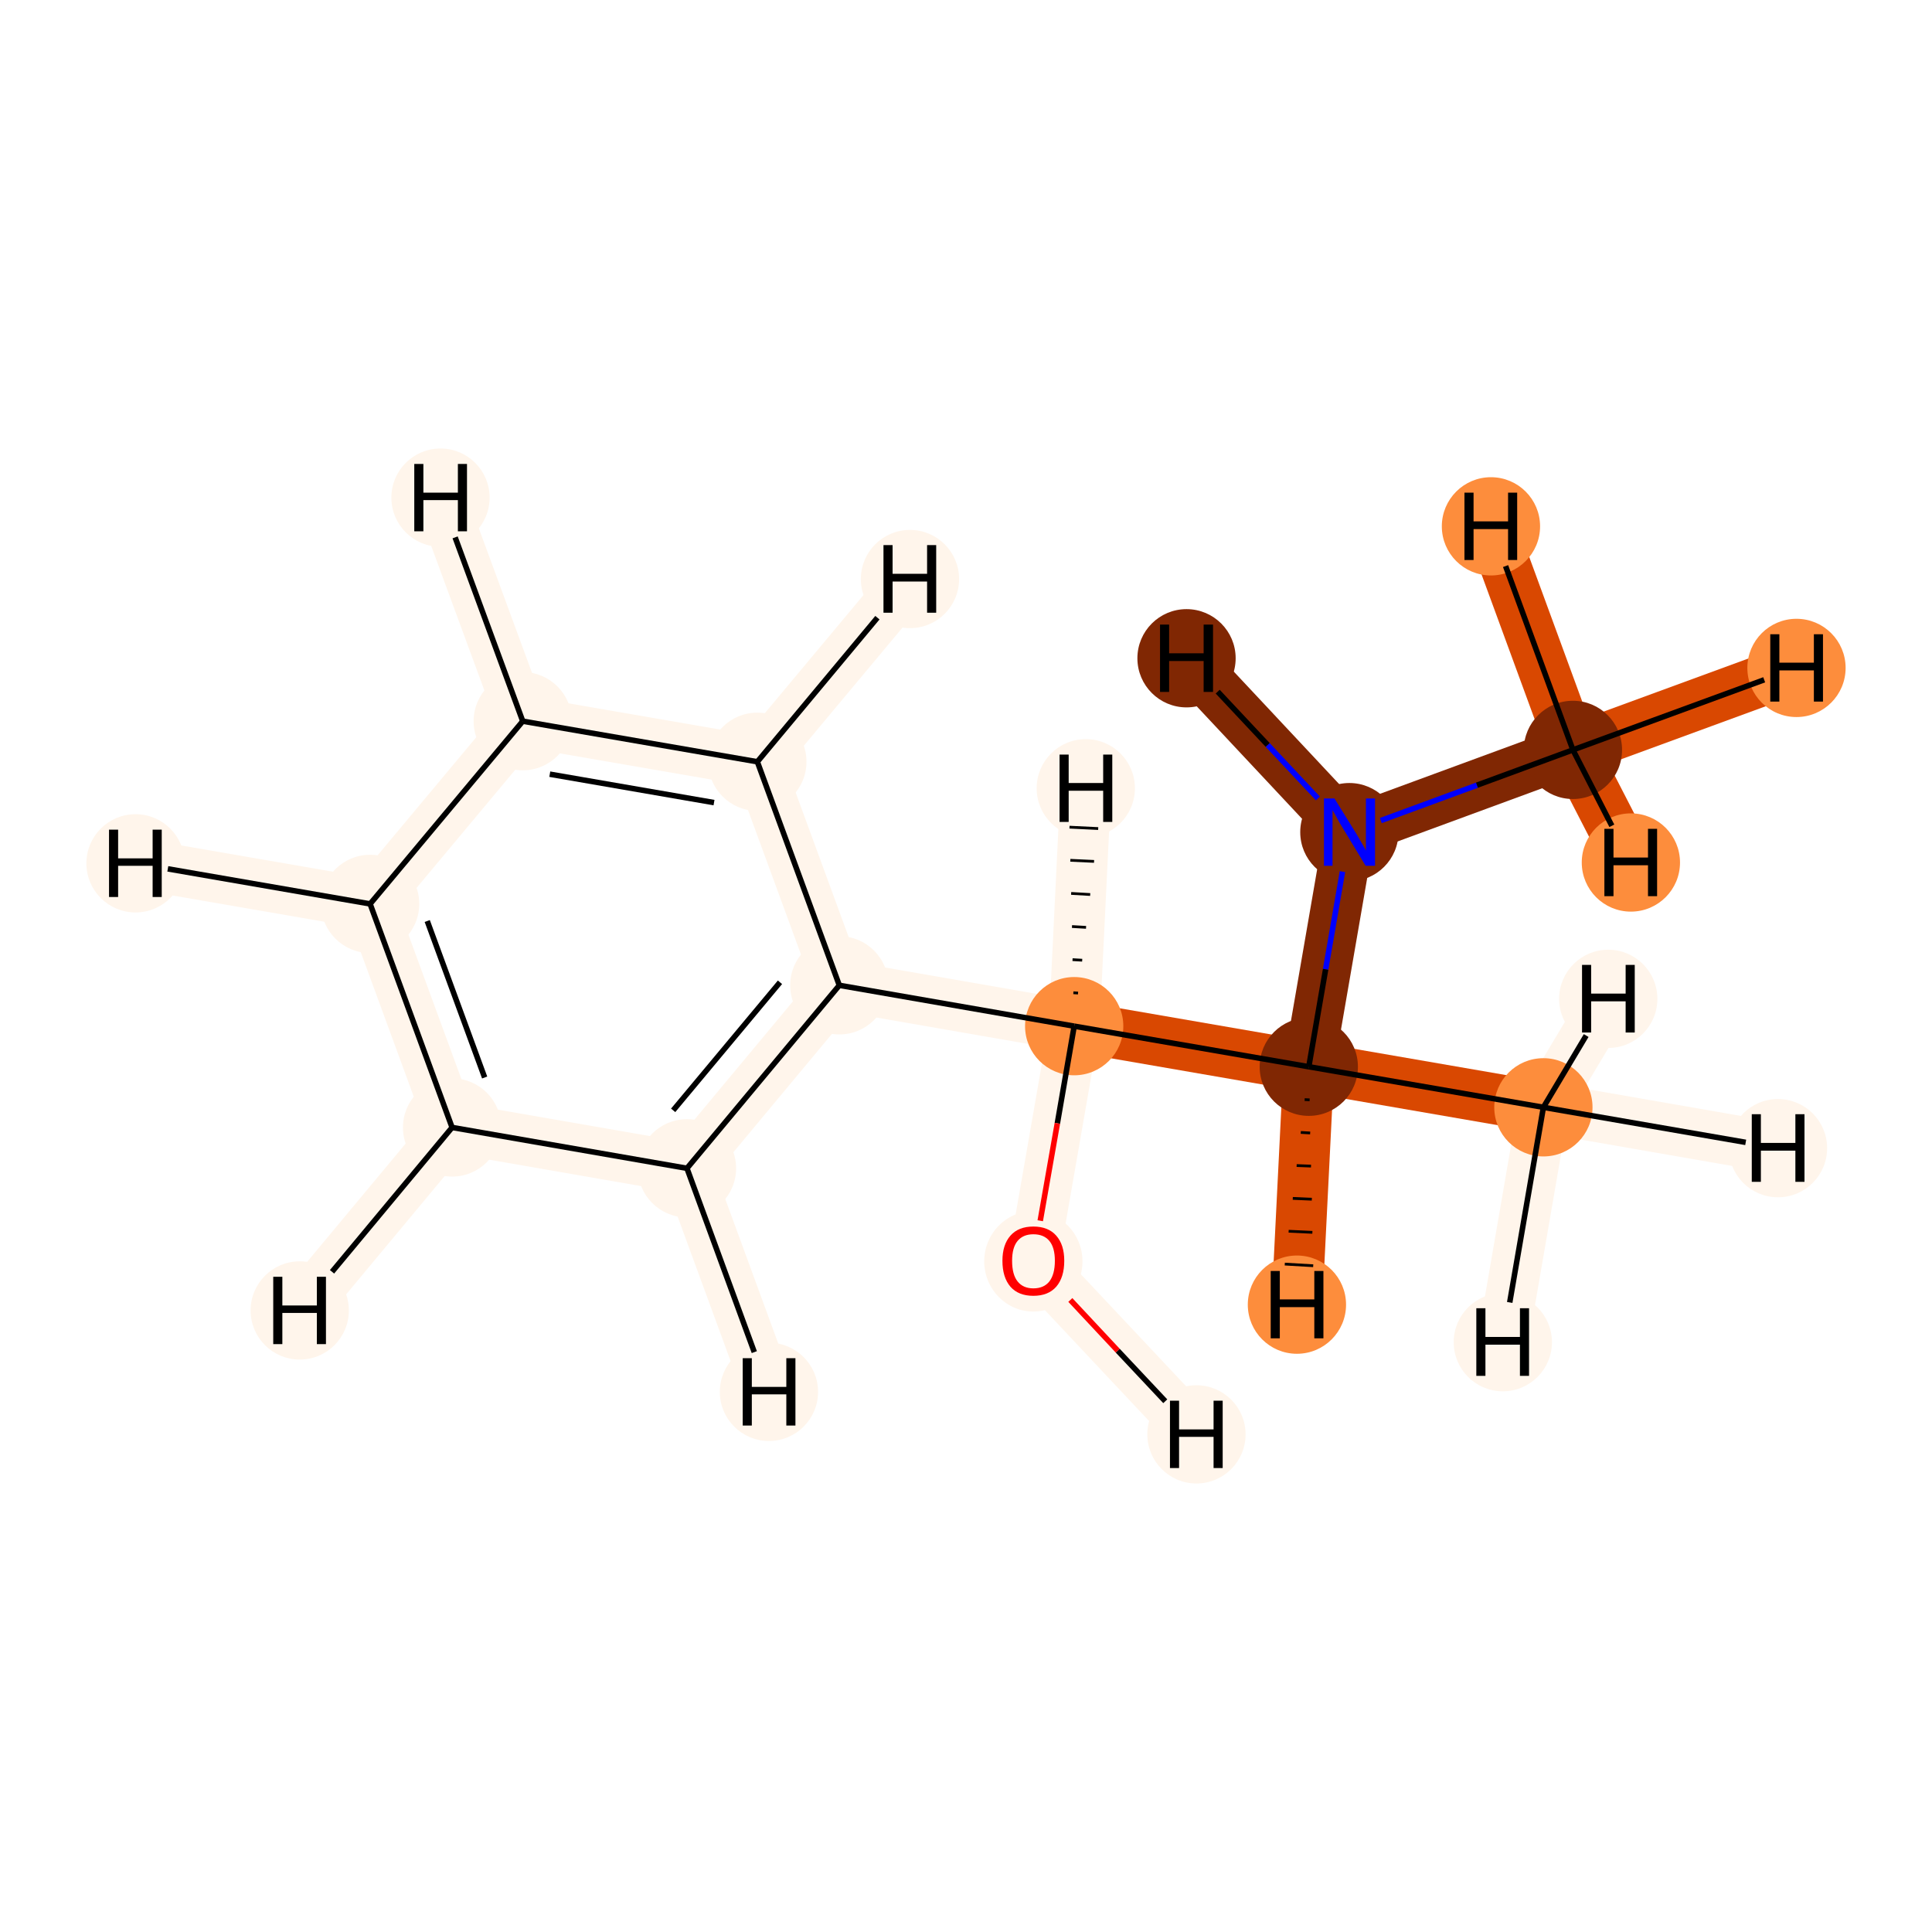 <?xml version='1.0' encoding='iso-8859-1'?>
<svg version='1.1' baseProfile='full'
              xmlns='http://www.w3.org/2000/svg'
                      xmlns:rdkit='http://www.rdkit.org/xml'
                      xmlns:xlink='http://www.w3.org/1999/xlink'
                  xml:space='preserve'
width='700px' height='700px' viewBox='0 0 700 700'>
<!-- END OF HEADER -->
<rect style='opacity:1.0;fill:#FFFFFF;stroke:none' width='700.0' height='700.0' x='0.0' y='0.0'> </rect>
<path d='M 569.9,271.7 L 488.9,301.5' style='fill:none;fill-rule:evenodd;stroke:#802703;stroke-width:18.4px;stroke-linecap:butt;stroke-linejoin:miter;stroke-opacity:1' />
<path d='M 569.9,271.7 L 650.9,242.0' style='fill:none;fill-rule:evenodd;stroke:#D94801;stroke-width:18.4px;stroke-linecap:butt;stroke-linejoin:miter;stroke-opacity:1' />
<path d='M 569.9,271.7 L 540.2,190.7' style='fill:none;fill-rule:evenodd;stroke:#D94801;stroke-width:18.4px;stroke-linecap:butt;stroke-linejoin:miter;stroke-opacity:1' />
<path d='M 569.9,271.7 L 590.9,312.5' style='fill:none;fill-rule:evenodd;stroke:#D94801;stroke-width:18.4px;stroke-linecap:butt;stroke-linejoin:miter;stroke-opacity:1' />
<path d='M 488.9,301.5 L 474.2,386.5' style='fill:none;fill-rule:evenodd;stroke:#802703;stroke-width:18.4px;stroke-linecap:butt;stroke-linejoin:miter;stroke-opacity:1' />
<path d='M 488.9,301.5 L 429.9,238.5' style='fill:none;fill-rule:evenodd;stroke:#802703;stroke-width:18.4px;stroke-linecap:butt;stroke-linejoin:miter;stroke-opacity:1' />
<path d='M 474.2,386.5 L 389.2,371.8' style='fill:none;fill-rule:evenodd;stroke:#D94801;stroke-width:18.4px;stroke-linecap:butt;stroke-linejoin:miter;stroke-opacity:1' />
<path d='M 474.2,386.5 L 559.2,401.2' style='fill:none;fill-rule:evenodd;stroke:#D94801;stroke-width:18.4px;stroke-linecap:butt;stroke-linejoin:miter;stroke-opacity:1' />
<path d='M 474.2,386.5 L 469.9,472.7' style='fill:none;fill-rule:evenodd;stroke:#D94801;stroke-width:18.4px;stroke-linecap:butt;stroke-linejoin:miter;stroke-opacity:1' />
<path d='M 389.2,371.8 L 304.1,357.0' style='fill:none;fill-rule:evenodd;stroke:#FFF5EB;stroke-width:18.4px;stroke-linecap:butt;stroke-linejoin:miter;stroke-opacity:1' />
<path d='M 389.2,371.8 L 374.4,456.8' style='fill:none;fill-rule:evenodd;stroke:#FFF5EB;stroke-width:18.4px;stroke-linecap:butt;stroke-linejoin:miter;stroke-opacity:1' />
<path d='M 389.2,371.8 L 393.4,285.6' style='fill:none;fill-rule:evenodd;stroke:#FFF5EB;stroke-width:18.4px;stroke-linecap:butt;stroke-linejoin:miter;stroke-opacity:1' />
<path d='M 304.1,357.0 L 248.9,423.3' style='fill:none;fill-rule:evenodd;stroke:#FFF5EB;stroke-width:18.4px;stroke-linecap:butt;stroke-linejoin:miter;stroke-opacity:1' />
<path d='M 304.1,357.0 L 274.4,276.0' style='fill:none;fill-rule:evenodd;stroke:#FFF5EB;stroke-width:18.4px;stroke-linecap:butt;stroke-linejoin:miter;stroke-opacity:1' />
<path d='M 248.9,423.3 L 163.8,408.5' style='fill:none;fill-rule:evenodd;stroke:#FFF5EB;stroke-width:18.4px;stroke-linecap:butt;stroke-linejoin:miter;stroke-opacity:1' />
<path d='M 248.9,423.3 L 278.6,504.3' style='fill:none;fill-rule:evenodd;stroke:#FFF5EB;stroke-width:18.4px;stroke-linecap:butt;stroke-linejoin:miter;stroke-opacity:1' />
<path d='M 163.8,408.5 L 134.1,327.5' style='fill:none;fill-rule:evenodd;stroke:#FFF5EB;stroke-width:18.4px;stroke-linecap:butt;stroke-linejoin:miter;stroke-opacity:1' />
<path d='M 163.8,408.5 L 108.6,474.8' style='fill:none;fill-rule:evenodd;stroke:#FFF5EB;stroke-width:18.4px;stroke-linecap:butt;stroke-linejoin:miter;stroke-opacity:1' />
<path d='M 134.1,327.5 L 189.4,261.3' style='fill:none;fill-rule:evenodd;stroke:#FFF5EB;stroke-width:18.4px;stroke-linecap:butt;stroke-linejoin:miter;stroke-opacity:1' />
<path d='M 134.1,327.5 L 49.1,312.8' style='fill:none;fill-rule:evenodd;stroke:#FFF5EB;stroke-width:18.4px;stroke-linecap:butt;stroke-linejoin:miter;stroke-opacity:1' />
<path d='M 189.4,261.3 L 274.4,276.0' style='fill:none;fill-rule:evenodd;stroke:#FFF5EB;stroke-width:18.4px;stroke-linecap:butt;stroke-linejoin:miter;stroke-opacity:1' />
<path d='M 189.4,261.3 L 159.6,180.3' style='fill:none;fill-rule:evenodd;stroke:#FFF5EB;stroke-width:18.4px;stroke-linecap:butt;stroke-linejoin:miter;stroke-opacity:1' />
<path d='M 274.4,276.0 L 329.7,209.8' style='fill:none;fill-rule:evenodd;stroke:#FFF5EB;stroke-width:18.4px;stroke-linecap:butt;stroke-linejoin:miter;stroke-opacity:1' />
<path d='M 374.4,456.8 L 433.5,519.7' style='fill:none;fill-rule:evenodd;stroke:#FFF5EB;stroke-width:18.4px;stroke-linecap:butt;stroke-linejoin:miter;stroke-opacity:1' />
<path d='M 559.2,401.2 L 644.2,416.0' style='fill:none;fill-rule:evenodd;stroke:#FFF5EB;stroke-width:18.4px;stroke-linecap:butt;stroke-linejoin:miter;stroke-opacity:1' />
<path d='M 559.2,401.2 L 544.5,486.3' style='fill:none;fill-rule:evenodd;stroke:#FFF5EB;stroke-width:18.4px;stroke-linecap:butt;stroke-linejoin:miter;stroke-opacity:1' />
<path d='M 559.2,401.2 L 582.7,361.9' style='fill:none;fill-rule:evenodd;stroke:#FFF5EB;stroke-width:18.4px;stroke-linecap:butt;stroke-linejoin:miter;stroke-opacity:1' />
<ellipse cx='569.9' cy='271.7' rx='17.3' ry='17.3'  style='fill:#802703;fill-rule:evenodd;stroke:#802703;stroke-width:1.0px;stroke-linecap:butt;stroke-linejoin:miter;stroke-opacity:1' />
<ellipse cx='488.9' cy='301.5' rx='17.3' ry='17.3'  style='fill:#802703;fill-rule:evenodd;stroke:#802703;stroke-width:1.0px;stroke-linecap:butt;stroke-linejoin:miter;stroke-opacity:1' />
<ellipse cx='474.2' cy='386.5' rx='17.3' ry='17.3'  style='fill:#802703;fill-rule:evenodd;stroke:#802703;stroke-width:1.0px;stroke-linecap:butt;stroke-linejoin:miter;stroke-opacity:1' />
<ellipse cx='389.2' cy='371.8' rx='17.3' ry='17.3'  style='fill:#FD8D3C;fill-rule:evenodd;stroke:#FD8D3C;stroke-width:1.0px;stroke-linecap:butt;stroke-linejoin:miter;stroke-opacity:1' />
<ellipse cx='304.1' cy='357.0' rx='17.3' ry='17.3'  style='fill:#FFF5EB;fill-rule:evenodd;stroke:#FFF5EB;stroke-width:1.0px;stroke-linecap:butt;stroke-linejoin:miter;stroke-opacity:1' />
<ellipse cx='248.9' cy='423.3' rx='17.3' ry='17.3'  style='fill:#FFF5EB;fill-rule:evenodd;stroke:#FFF5EB;stroke-width:1.0px;stroke-linecap:butt;stroke-linejoin:miter;stroke-opacity:1' />
<ellipse cx='163.8' cy='408.5' rx='17.3' ry='17.3'  style='fill:#FFF5EB;fill-rule:evenodd;stroke:#FFF5EB;stroke-width:1.0px;stroke-linecap:butt;stroke-linejoin:miter;stroke-opacity:1' />
<ellipse cx='134.1' cy='327.5' rx='17.3' ry='17.3'  style='fill:#FFF5EB;fill-rule:evenodd;stroke:#FFF5EB;stroke-width:1.0px;stroke-linecap:butt;stroke-linejoin:miter;stroke-opacity:1' />
<ellipse cx='189.4' cy='261.3' rx='17.3' ry='17.3'  style='fill:#FFF5EB;fill-rule:evenodd;stroke:#FFF5EB;stroke-width:1.0px;stroke-linecap:butt;stroke-linejoin:miter;stroke-opacity:1' />
<ellipse cx='274.4' cy='276.0' rx='17.3' ry='17.3'  style='fill:#FFF5EB;fill-rule:evenodd;stroke:#FFF5EB;stroke-width:1.0px;stroke-linecap:butt;stroke-linejoin:miter;stroke-opacity:1' />
<ellipse cx='374.4' cy='457.0' rx='17.3' ry='17.7'  style='fill:#FFF5EB;fill-rule:evenodd;stroke:#FFF5EB;stroke-width:1.0px;stroke-linecap:butt;stroke-linejoin:miter;stroke-opacity:1' />
<ellipse cx='559.2' cy='401.2' rx='17.3' ry='17.3'  style='fill:#FD8D3C;fill-rule:evenodd;stroke:#FD8D3C;stroke-width:1.0px;stroke-linecap:butt;stroke-linejoin:miter;stroke-opacity:1' />
<ellipse cx='650.9' cy='242.0' rx='17.3' ry='17.3'  style='fill:#FD8D3C;fill-rule:evenodd;stroke:#FD8D3C;stroke-width:1.0px;stroke-linecap:butt;stroke-linejoin:miter;stroke-opacity:1' />
<ellipse cx='540.2' cy='190.7' rx='17.3' ry='17.3'  style='fill:#FD8D3C;fill-rule:evenodd;stroke:#FD8D3C;stroke-width:1.0px;stroke-linecap:butt;stroke-linejoin:miter;stroke-opacity:1' />
<ellipse cx='590.9' cy='312.5' rx='17.3' ry='17.3'  style='fill:#FD8D3C;fill-rule:evenodd;stroke:#FD8D3C;stroke-width:1.0px;stroke-linecap:butt;stroke-linejoin:miter;stroke-opacity:1' />
<ellipse cx='429.9' cy='238.5' rx='17.3' ry='17.3'  style='fill:#802703;fill-rule:evenodd;stroke:#802703;stroke-width:1.0px;stroke-linecap:butt;stroke-linejoin:miter;stroke-opacity:1' />
<ellipse cx='469.9' cy='472.7' rx='17.3' ry='17.3'  style='fill:#FD8D3C;fill-rule:evenodd;stroke:#FD8D3C;stroke-width:1.0px;stroke-linecap:butt;stroke-linejoin:miter;stroke-opacity:1' />
<ellipse cx='393.4' cy='285.6' rx='17.3' ry='17.3'  style='fill:#FFF5EB;fill-rule:evenodd;stroke:#FFF5EB;stroke-width:1.0px;stroke-linecap:butt;stroke-linejoin:miter;stroke-opacity:1' />
<ellipse cx='278.6' cy='504.3' rx='17.3' ry='17.3'  style='fill:#FFF5EB;fill-rule:evenodd;stroke:#FFF5EB;stroke-width:1.0px;stroke-linecap:butt;stroke-linejoin:miter;stroke-opacity:1' />
<ellipse cx='108.6' cy='474.8' rx='17.3' ry='17.3'  style='fill:#FFF5EB;fill-rule:evenodd;stroke:#FFF5EB;stroke-width:1.0px;stroke-linecap:butt;stroke-linejoin:miter;stroke-opacity:1' />
<ellipse cx='49.1' cy='312.8' rx='17.3' ry='17.3'  style='fill:#FFF5EB;fill-rule:evenodd;stroke:#FFF5EB;stroke-width:1.0px;stroke-linecap:butt;stroke-linejoin:miter;stroke-opacity:1' />
<ellipse cx='159.6' cy='180.3' rx='17.3' ry='17.3'  style='fill:#FFF5EB;fill-rule:evenodd;stroke:#FFF5EB;stroke-width:1.0px;stroke-linecap:butt;stroke-linejoin:miter;stroke-opacity:1' />
<ellipse cx='329.7' cy='209.8' rx='17.3' ry='17.3'  style='fill:#FFF5EB;fill-rule:evenodd;stroke:#FFF5EB;stroke-width:1.0px;stroke-linecap:butt;stroke-linejoin:miter;stroke-opacity:1' />
<ellipse cx='433.5' cy='519.7' rx='17.3' ry='17.3'  style='fill:#FFF5EB;fill-rule:evenodd;stroke:#FFF5EB;stroke-width:1.0px;stroke-linecap:butt;stroke-linejoin:miter;stroke-opacity:1' />
<ellipse cx='644.2' cy='416.0' rx='17.3' ry='17.3'  style='fill:#FFF5EB;fill-rule:evenodd;stroke:#FFF5EB;stroke-width:1.0px;stroke-linecap:butt;stroke-linejoin:miter;stroke-opacity:1' />
<ellipse cx='544.5' cy='486.3' rx='17.3' ry='17.3'  style='fill:#FFF5EB;fill-rule:evenodd;stroke:#FFF5EB;stroke-width:1.0px;stroke-linecap:butt;stroke-linejoin:miter;stroke-opacity:1' />
<ellipse cx='582.7' cy='361.9' rx='17.3' ry='17.3'  style='fill:#FFF5EB;fill-rule:evenodd;stroke:#FFF5EB;stroke-width:1.0px;stroke-linecap:butt;stroke-linejoin:miter;stroke-opacity:1' />
<path class='bond-0 atom-0 atom-1' d='M 569.9,271.7 L 535.1,284.5' style='fill:none;fill-rule:evenodd;stroke:#000000;stroke-width:2.0px;stroke-linecap:butt;stroke-linejoin:miter;stroke-opacity:1' />
<path class='bond-0 atom-0 atom-1' d='M 535.1,284.5 L 500.3,297.3' style='fill:none;fill-rule:evenodd;stroke:#0000FF;stroke-width:2.0px;stroke-linecap:butt;stroke-linejoin:miter;stroke-opacity:1' />
<path class='bond-12 atom-0 atom-12' d='M 569.9,271.7 L 639.2,246.3' style='fill:none;fill-rule:evenodd;stroke:#000000;stroke-width:2.0px;stroke-linecap:butt;stroke-linejoin:miter;stroke-opacity:1' />
<path class='bond-13 atom-0 atom-13' d='M 569.9,271.7 L 545.5,205.1' style='fill:none;fill-rule:evenodd;stroke:#000000;stroke-width:2.0px;stroke-linecap:butt;stroke-linejoin:miter;stroke-opacity:1' />
<path class='bond-14 atom-0 atom-14' d='M 569.9,271.7 L 584.0,299.2' style='fill:none;fill-rule:evenodd;stroke:#000000;stroke-width:2.0px;stroke-linecap:butt;stroke-linejoin:miter;stroke-opacity:1' />
<path class='bond-1 atom-1 atom-2' d='M 486.4,315.8 L 480.3,351.2' style='fill:none;fill-rule:evenodd;stroke:#0000FF;stroke-width:2.0px;stroke-linecap:butt;stroke-linejoin:miter;stroke-opacity:1' />
<path class='bond-1 atom-1 atom-2' d='M 480.3,351.2 L 474.2,386.5' style='fill:none;fill-rule:evenodd;stroke:#000000;stroke-width:2.0px;stroke-linecap:butt;stroke-linejoin:miter;stroke-opacity:1' />
<path class='bond-15 atom-1 atom-15' d='M 477.5,289.3 L 459.3,269.9' style='fill:none;fill-rule:evenodd;stroke:#0000FF;stroke-width:2.0px;stroke-linecap:butt;stroke-linejoin:miter;stroke-opacity:1' />
<path class='bond-15 atom-1 atom-15' d='M 459.3,269.9 L 441.2,250.6' style='fill:none;fill-rule:evenodd;stroke:#000000;stroke-width:2.0px;stroke-linecap:butt;stroke-linejoin:miter;stroke-opacity:1' />
<path class='bond-2 atom-2 atom-3' d='M 474.2,386.5 L 389.2,371.8' style='fill:none;fill-rule:evenodd;stroke:#000000;stroke-width:2.0px;stroke-linecap:butt;stroke-linejoin:miter;stroke-opacity:1' />
<path class='bond-10 atom-2 atom-11' d='M 474.2,386.5 L 559.2,401.2' style='fill:none;fill-rule:evenodd;stroke:#000000;stroke-width:2.0px;stroke-linecap:butt;stroke-linejoin:miter;stroke-opacity:1' />
<path class='bond-16 atom-2 atom-16' d='M 472.7,398.4 L 474.5,398.5' style='fill:none;fill-rule:evenodd;stroke:#000000;stroke-width:1.0px;stroke-linecap:butt;stroke-linejoin:miter;stroke-opacity:1' />
<path class='bond-16 atom-2 atom-16' d='M 471.3,410.3 L 474.7,410.5' style='fill:none;fill-rule:evenodd;stroke:#000000;stroke-width:1.0px;stroke-linecap:butt;stroke-linejoin:miter;stroke-opacity:1' />
<path class='bond-16 atom-2 atom-16' d='M 469.8,422.3 L 475.0,422.5' style='fill:none;fill-rule:evenodd;stroke:#000000;stroke-width:1.0px;stroke-linecap:butt;stroke-linejoin:miter;stroke-opacity:1' />
<path class='bond-16 atom-2 atom-16' d='M 468.4,434.2 L 475.3,434.5' style='fill:none;fill-rule:evenodd;stroke:#000000;stroke-width:1.0px;stroke-linecap:butt;stroke-linejoin:miter;stroke-opacity:1' />
<path class='bond-16 atom-2 atom-16' d='M 466.9,446.1 L 475.5,446.5' style='fill:none;fill-rule:evenodd;stroke:#000000;stroke-width:1.0px;stroke-linecap:butt;stroke-linejoin:miter;stroke-opacity:1' />
<path class='bond-16 atom-2 atom-16' d='M 465.5,458.0 L 475.8,458.6' style='fill:none;fill-rule:evenodd;stroke:#000000;stroke-width:1.0px;stroke-linecap:butt;stroke-linejoin:miter;stroke-opacity:1' />
<path class='bond-3 atom-3 atom-4' d='M 389.2,371.8 L 304.1,357.0' style='fill:none;fill-rule:evenodd;stroke:#000000;stroke-width:2.0px;stroke-linecap:butt;stroke-linejoin:miter;stroke-opacity:1' />
<path class='bond-9 atom-3 atom-10' d='M 389.2,371.8 L 383.1,407.0' style='fill:none;fill-rule:evenodd;stroke:#000000;stroke-width:2.0px;stroke-linecap:butt;stroke-linejoin:miter;stroke-opacity:1' />
<path class='bond-9 atom-3 atom-10' d='M 383.1,407.0 L 376.9,442.3' style='fill:none;fill-rule:evenodd;stroke:#FF0000;stroke-width:2.0px;stroke-linecap:butt;stroke-linejoin:miter;stroke-opacity:1' />
<path class='bond-17 atom-3 atom-17' d='M 390.6,359.8 L 388.9,359.7' style='fill:none;fill-rule:evenodd;stroke:#000000;stroke-width:1.0px;stroke-linecap:butt;stroke-linejoin:miter;stroke-opacity:1' />
<path class='bond-17 atom-3 atom-17' d='M 392.1,347.9 L 388.6,347.7' style='fill:none;fill-rule:evenodd;stroke:#000000;stroke-width:1.0px;stroke-linecap:butt;stroke-linejoin:miter;stroke-opacity:1' />
<path class='bond-17 atom-3 atom-17' d='M 393.5,336.0 L 388.4,335.7' style='fill:none;fill-rule:evenodd;stroke:#000000;stroke-width:1.0px;stroke-linecap:butt;stroke-linejoin:miter;stroke-opacity:1' />
<path class='bond-17 atom-3 atom-17' d='M 395.0,324.1 L 388.1,323.7' style='fill:none;fill-rule:evenodd;stroke:#000000;stroke-width:1.0px;stroke-linecap:butt;stroke-linejoin:miter;stroke-opacity:1' />
<path class='bond-17 atom-3 atom-17' d='M 396.4,312.1 L 387.8,311.7' style='fill:none;fill-rule:evenodd;stroke:#000000;stroke-width:1.0px;stroke-linecap:butt;stroke-linejoin:miter;stroke-opacity:1' />
<path class='bond-17 atom-3 atom-17' d='M 397.9,300.2 L 387.5,299.7' style='fill:none;fill-rule:evenodd;stroke:#000000;stroke-width:1.0px;stroke-linecap:butt;stroke-linejoin:miter;stroke-opacity:1' />
<path class='bond-4 atom-4 atom-5' d='M 304.1,357.0 L 248.9,423.3' style='fill:none;fill-rule:evenodd;stroke:#000000;stroke-width:2.0px;stroke-linecap:butt;stroke-linejoin:miter;stroke-opacity:1' />
<path class='bond-4 atom-4 atom-5' d='M 282.6,355.9 L 243.9,402.3' style='fill:none;fill-rule:evenodd;stroke:#000000;stroke-width:2.0px;stroke-linecap:butt;stroke-linejoin:miter;stroke-opacity:1' />
<path class='bond-11 atom-9 atom-4' d='M 274.4,276.0 L 304.1,357.0' style='fill:none;fill-rule:evenodd;stroke:#000000;stroke-width:2.0px;stroke-linecap:butt;stroke-linejoin:miter;stroke-opacity:1' />
<path class='bond-5 atom-5 atom-6' d='M 248.9,423.3 L 163.8,408.5' style='fill:none;fill-rule:evenodd;stroke:#000000;stroke-width:2.0px;stroke-linecap:butt;stroke-linejoin:miter;stroke-opacity:1' />
<path class='bond-18 atom-5 atom-18' d='M 248.9,423.3 L 273.3,489.9' style='fill:none;fill-rule:evenodd;stroke:#000000;stroke-width:2.0px;stroke-linecap:butt;stroke-linejoin:miter;stroke-opacity:1' />
<path class='bond-6 atom-6 atom-7' d='M 163.8,408.5 L 134.1,327.5' style='fill:none;fill-rule:evenodd;stroke:#000000;stroke-width:2.0px;stroke-linecap:butt;stroke-linejoin:miter;stroke-opacity:1' />
<path class='bond-6 atom-6 atom-7' d='M 175.6,390.4 L 154.8,333.7' style='fill:none;fill-rule:evenodd;stroke:#000000;stroke-width:2.0px;stroke-linecap:butt;stroke-linejoin:miter;stroke-opacity:1' />
<path class='bond-19 atom-6 atom-19' d='M 163.8,408.5 L 120.3,460.8' style='fill:none;fill-rule:evenodd;stroke:#000000;stroke-width:2.0px;stroke-linecap:butt;stroke-linejoin:miter;stroke-opacity:1' />
<path class='bond-7 atom-7 atom-8' d='M 134.1,327.5 L 189.4,261.3' style='fill:none;fill-rule:evenodd;stroke:#000000;stroke-width:2.0px;stroke-linecap:butt;stroke-linejoin:miter;stroke-opacity:1' />
<path class='bond-20 atom-7 atom-20' d='M 134.1,327.5 L 60.8,314.8' style='fill:none;fill-rule:evenodd;stroke:#000000;stroke-width:2.0px;stroke-linecap:butt;stroke-linejoin:miter;stroke-opacity:1' />
<path class='bond-8 atom-8 atom-9' d='M 189.4,261.3 L 274.4,276.0' style='fill:none;fill-rule:evenodd;stroke:#000000;stroke-width:2.0px;stroke-linecap:butt;stroke-linejoin:miter;stroke-opacity:1' />
<path class='bond-8 atom-8 atom-9' d='M 199.2,280.5 L 258.7,290.8' style='fill:none;fill-rule:evenodd;stroke:#000000;stroke-width:2.0px;stroke-linecap:butt;stroke-linejoin:miter;stroke-opacity:1' />
<path class='bond-21 atom-8 atom-21' d='M 189.4,261.3 L 164.9,194.7' style='fill:none;fill-rule:evenodd;stroke:#000000;stroke-width:2.0px;stroke-linecap:butt;stroke-linejoin:miter;stroke-opacity:1' />
<path class='bond-22 atom-9 atom-22' d='M 274.4,276.0 L 317.9,223.8' style='fill:none;fill-rule:evenodd;stroke:#000000;stroke-width:2.0px;stroke-linecap:butt;stroke-linejoin:miter;stroke-opacity:1' />
<path class='bond-23 atom-10 atom-23' d='M 387.8,471.0 L 405.0,489.4' style='fill:none;fill-rule:evenodd;stroke:#FF0000;stroke-width:2.0px;stroke-linecap:butt;stroke-linejoin:miter;stroke-opacity:1' />
<path class='bond-23 atom-10 atom-23' d='M 405.0,489.4 L 422.2,507.7' style='fill:none;fill-rule:evenodd;stroke:#000000;stroke-width:2.0px;stroke-linecap:butt;stroke-linejoin:miter;stroke-opacity:1' />
<path class='bond-24 atom-11 atom-24' d='M 559.2,401.2 L 632.5,413.9' style='fill:none;fill-rule:evenodd;stroke:#000000;stroke-width:2.0px;stroke-linecap:butt;stroke-linejoin:miter;stroke-opacity:1' />
<path class='bond-25 atom-11 atom-25' d='M 559.2,401.2 L 547.0,471.9' style='fill:none;fill-rule:evenodd;stroke:#000000;stroke-width:2.0px;stroke-linecap:butt;stroke-linejoin:miter;stroke-opacity:1' />
<path class='bond-26 atom-11 atom-26' d='M 559.2,401.2 L 574.7,375.2' style='fill:none;fill-rule:evenodd;stroke:#000000;stroke-width:2.0px;stroke-linecap:butt;stroke-linejoin:miter;stroke-opacity:1' />
<path  class='atom-1' d='M 483.5 289.3
L 491.5 302.2
Q 492.3 303.5, 493.6 305.8
Q 494.9 308.1, 494.9 308.2
L 494.9 289.3
L 498.2 289.3
L 498.2 313.7
L 494.8 313.7
L 486.2 299.5
Q 485.2 297.9, 484.2 296.0
Q 483.1 294.1, 482.8 293.5
L 482.8 313.7
L 479.7 313.7
L 479.7 289.3
L 483.5 289.3
' fill='#0000FF'/>
<path  class='atom-10' d='M 363.2 456.8
Q 363.2 451.0, 366.1 447.7
Q 369.0 444.4, 374.4 444.4
Q 379.8 444.4, 382.7 447.7
Q 385.6 451.0, 385.6 456.8
Q 385.6 462.8, 382.7 466.2
Q 379.8 469.5, 374.4 469.5
Q 369.0 469.5, 366.1 466.2
Q 363.2 462.8, 363.2 456.8
M 374.4 466.8
Q 378.2 466.8, 380.2 464.3
Q 382.2 461.7, 382.2 456.8
Q 382.2 452.0, 380.2 449.6
Q 378.2 447.2, 374.4 447.2
Q 370.7 447.2, 368.7 449.6
Q 366.7 452.0, 366.7 456.8
Q 366.7 461.8, 368.7 464.3
Q 370.7 466.8, 374.4 466.8
' fill='#FF0000'/>
<path  class='atom-12' d='M 641.4 229.8
L 644.7 229.8
L 644.7 240.1
L 657.2 240.1
L 657.2 229.8
L 660.5 229.8
L 660.5 254.2
L 657.2 254.2
L 657.2 242.9
L 644.7 242.9
L 644.7 254.2
L 641.4 254.2
L 641.4 229.8
' fill='#000000'/>
<path  class='atom-13' d='M 530.6 178.5
L 533.9 178.5
L 533.9 188.9
L 546.4 188.9
L 546.4 178.5
L 549.7 178.5
L 549.7 202.9
L 546.4 202.9
L 546.4 191.7
L 533.9 191.7
L 533.9 202.9
L 530.6 202.9
L 530.6 178.5
' fill='#000000'/>
<path  class='atom-14' d='M 581.3 300.3
L 584.6 300.3
L 584.6 310.7
L 597.1 310.7
L 597.1 300.3
L 600.4 300.3
L 600.4 324.7
L 597.1 324.7
L 597.1 313.5
L 584.6 313.5
L 584.6 324.7
L 581.3 324.7
L 581.3 300.3
' fill='#000000'/>
<path  class='atom-15' d='M 420.3 226.3
L 423.6 226.3
L 423.6 236.7
L 436.1 236.7
L 436.1 226.3
L 439.5 226.3
L 439.5 250.7
L 436.1 250.7
L 436.1 239.5
L 423.6 239.5
L 423.6 250.7
L 420.3 250.7
L 420.3 226.3
' fill='#000000'/>
<path  class='atom-16' d='M 460.4 460.5
L 463.7 460.5
L 463.7 470.8
L 476.2 470.8
L 476.2 460.5
L 479.5 460.5
L 479.5 484.9
L 476.2 484.9
L 476.2 473.6
L 463.7 473.6
L 463.7 484.9
L 460.4 484.9
L 460.4 460.5
' fill='#000000'/>
<path  class='atom-17' d='M 383.9 273.4
L 387.2 273.4
L 387.2 283.7
L 399.7 283.7
L 399.7 273.4
L 403.0 273.4
L 403.0 297.8
L 399.7 297.8
L 399.7 286.5
L 387.2 286.5
L 387.2 297.8
L 383.9 297.8
L 383.9 273.4
' fill='#000000'/>
<path  class='atom-18' d='M 269.1 492.1
L 272.4 492.1
L 272.4 502.5
L 284.9 502.5
L 284.9 492.1
L 288.2 492.1
L 288.2 516.5
L 284.9 516.5
L 284.9 505.2
L 272.4 505.2
L 272.4 516.5
L 269.1 516.5
L 269.1 492.1
' fill='#000000'/>
<path  class='atom-19' d='M 99.0 462.6
L 102.3 462.6
L 102.3 473.0
L 114.8 473.0
L 114.8 462.6
L 118.1 462.6
L 118.1 487.0
L 114.8 487.0
L 114.8 475.7
L 102.3 475.7
L 102.3 487.0
L 99.0 487.0
L 99.0 462.6
' fill='#000000'/>
<path  class='atom-20' d='M 39.5 300.6
L 42.8 300.6
L 42.8 311.0
L 55.3 311.0
L 55.3 300.6
L 58.6 300.6
L 58.6 325.0
L 55.3 325.0
L 55.3 313.7
L 42.8 313.7
L 42.8 325.0
L 39.5 325.0
L 39.5 300.6
' fill='#000000'/>
<path  class='atom-21' d='M 150.1 168.1
L 153.4 168.1
L 153.4 178.5
L 165.9 178.5
L 165.9 168.1
L 169.2 168.1
L 169.2 192.5
L 165.9 192.5
L 165.9 181.2
L 153.4 181.2
L 153.4 192.5
L 150.1 192.5
L 150.1 168.1
' fill='#000000'/>
<path  class='atom-22' d='M 320.1 197.5
L 323.4 197.5
L 323.4 207.9
L 335.9 207.9
L 335.9 197.5
L 339.2 197.5
L 339.2 222.0
L 335.9 222.0
L 335.9 210.7
L 323.4 210.7
L 323.4 222.0
L 320.1 222.0
L 320.1 197.5
' fill='#000000'/>
<path  class='atom-23' d='M 423.9 507.5
L 427.2 507.5
L 427.2 517.9
L 439.7 517.9
L 439.7 507.5
L 443.0 507.5
L 443.0 531.9
L 439.7 531.9
L 439.7 520.6
L 427.2 520.6
L 427.2 531.9
L 423.9 531.9
L 423.9 507.5
' fill='#000000'/>
<path  class='atom-24' d='M 634.7 403.7
L 638.0 403.7
L 638.0 414.1
L 650.5 414.1
L 650.5 403.7
L 653.8 403.7
L 653.8 428.2
L 650.5 428.2
L 650.5 416.9
L 638.0 416.9
L 638.0 428.2
L 634.7 428.2
L 634.7 403.7
' fill='#000000'/>
<path  class='atom-25' d='M 534.9 474.0
L 538.2 474.0
L 538.2 484.4
L 550.7 484.4
L 550.7 474.0
L 554.0 474.0
L 554.0 498.5
L 550.7 498.5
L 550.7 487.2
L 538.2 487.2
L 538.2 498.5
L 534.9 498.5
L 534.9 474.0
' fill='#000000'/>
<path  class='atom-26' d='M 573.2 349.6
L 576.5 349.6
L 576.5 360.0
L 589.0 360.0
L 589.0 349.6
L 592.3 349.6
L 592.3 374.1
L 589.0 374.1
L 589.0 362.8
L 576.5 362.8
L 576.5 374.1
L 573.2 374.1
L 573.2 349.6
' fill='#000000'/>
</svg>
